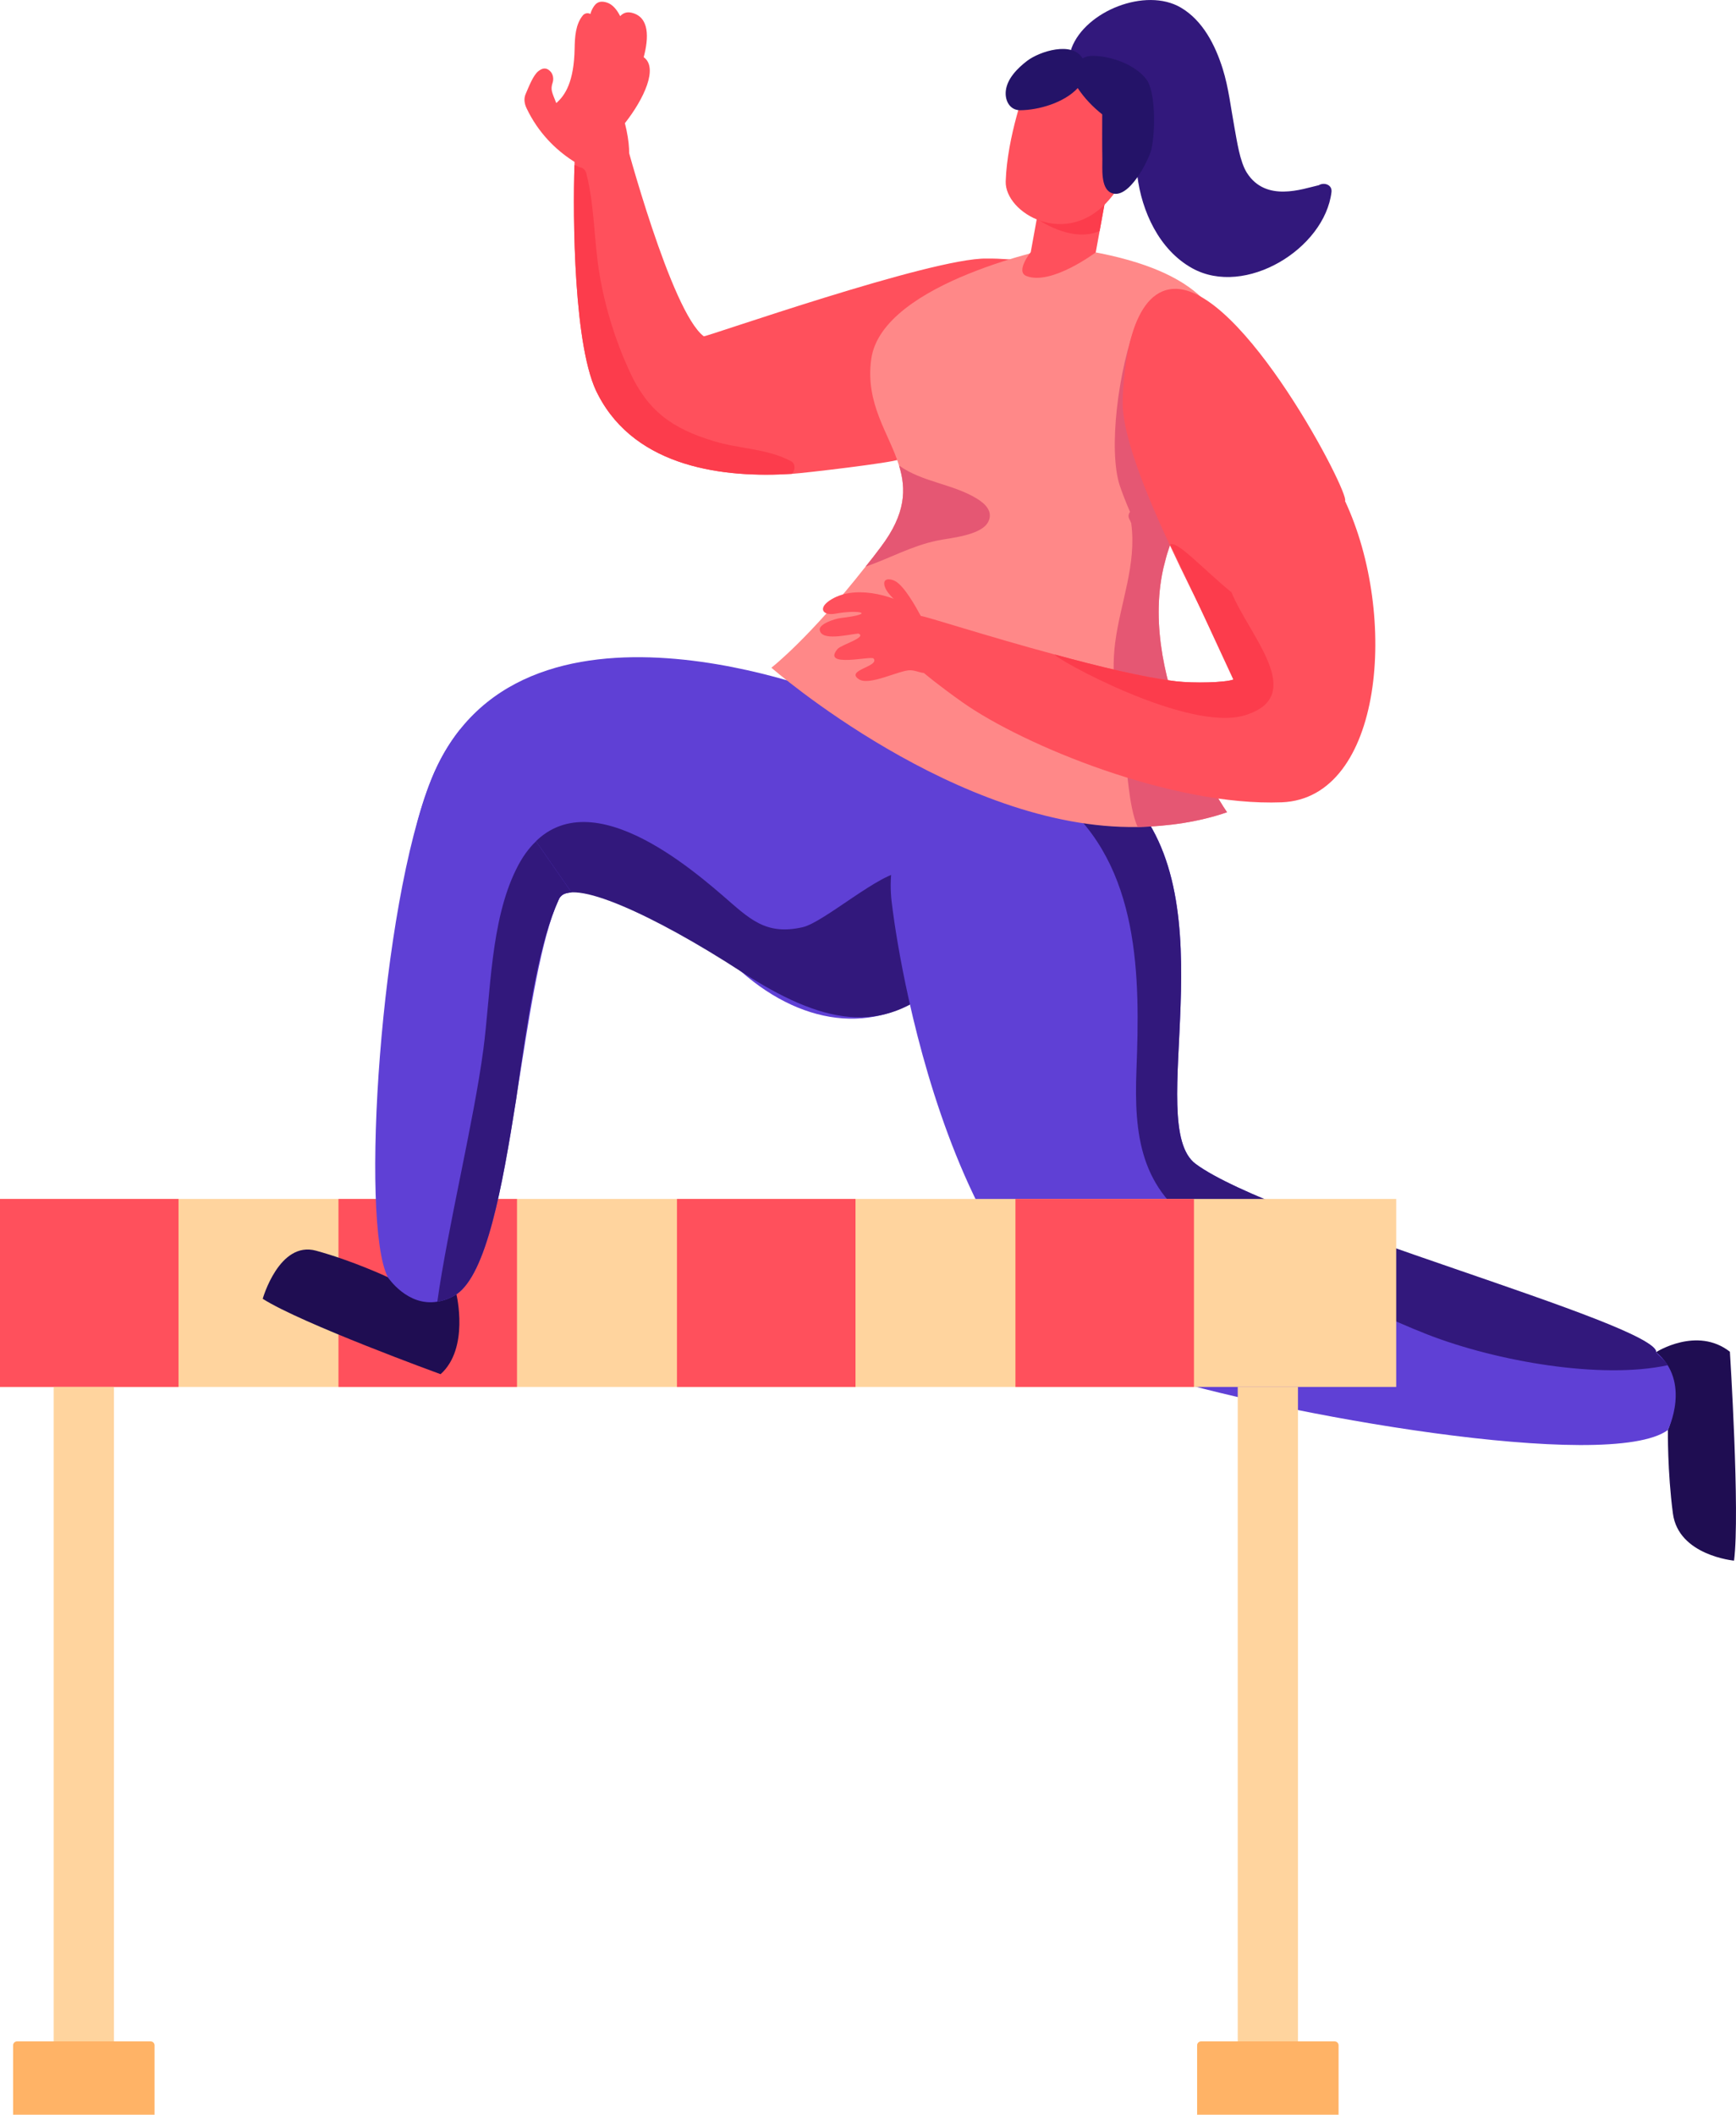 <svg id="_Слой_2" xmlns="http://www.w3.org/2000/svg" width="886.81" height="1080" viewBox="0 0 886.81 1080"><g id="Sport03_286886812"><g id="Sport03_286886812-2"><g><path d="M540.48 135.98c-7.62-1.63-16.27-2.96-25.47-3.56-3.63-.25-7.26-.42-11.11-.38-28.17-.38-143.62 40.25-144.38 39.71-16.68-12.41-40.07-100.47-40.71-102.79.0.0-19.9 8.72-24.81 5.63-.15-.11-.41 3.59-.55 9.77-.82 25.64-.56 94.39 12.15 117.42 19.49 37.4 64.93 42.39 98.86 40.22 6.84-.43 51.55-5.72 54.53-7.31 19.51-10.41 40.11-20.46 43.83-31.54 4.8-14.31 66.33-61.08 37.65-67.18z" fill="#ff505c"/><path d="M207.8 619.94c3.85-2.7 31.86 12.79 31.54 14.91-.96 6.49-6.7 30.49-10.41 32.42-3.6 1.87-32.51-10.51-31.27-16.68 1.07-5.34 6.43-28.04 10.13-30.65z" fill="#ff505c"/><path d="M233.15 660.98s6.73 27.63-8.09 40.82c0 0-70.93-25.8-90.86-38.5.0.0 8.4-29.71 27.22-24.57 18.83 5.14 36.69 13.53 36.69 13.53.0.0 16.96 19.47 35.03 8.72z" fill="#1f0d52"/><path d="M496.6 483.37c-4.38 6.45-9.78 12.64-15.92 18.27-30.17 27.62-69.3 23.37-102.04-5.43-39.64-34.99-87.77-48.74-93.11-37.16-20.88 45.28-23.74 148.22-43.3 189.82-1.27 1.15-5.08.68-10.04-.73-14.76-4.23-39.76-16.48-39.76-16.48 20.75-96.91 1.82-168.64 27.94-233.68 43.84-109.28 208.02-41.67 208.02-41.67 32.24-28.13 113.6 60.22 68.21 127.05z" fill="#5f40d5"/><path d="M461.54 445.28c-11.33-.24-40.5 25.68-51.43 28.22-19.05 4.37-27.25-4.29-40.95-16.15-23.32-20.11-79.7-65.58-105.57-13.24-13.07 26.48-12.88 63.02-16.67 91.71-4.94 37.47-9.8 74.95-14.72 112.33 4.97 1.41 8.77 1.88 10.04.73 19.56-41.6 22.42-144.54 43.3-189.82 5.34-11.58 48.75 8.37 93.11 37.16 41.21 26.74 71.86 33.04 102.04 5.43-11.74-10.6-6.76-56.1-19.15-56.37z" fill="#32187c"/><path d="M846.02 690.53s20.83-13.33 37.67-.2c0 0 5.25 82.36 2.12 106.69.0.0-28.39-2.59-31.23-24.07-2.84-21.48-2.56-42.63-2.56-42.63.0.0 10.01-22.6-6.01-39.79z" fill="#1f0d52"/><path d="M576.33 406.71c52.3 53.88 7.56 167.78 34.48 187.72 39.53 29.24 237.46 83.53 235.2 96.1 18.19 15.15 6.01 39.79 6.01 39.79-30.1 21.9-199.57-7.87-267.5-29.63-105.38-33.74-128.75-237.94-128.75-237.94-7.06-48.42 35.33-88.46 86.95-75.95 11.66 2.78 23.11 9.12 33.61 19.91z" fill="#5f40d5"/><path d="M542.72 386.81c-3.95 4.48-6.78 10.41-7.72 17.48-.52 3.91 4.02 5.9 6.14 4.04 41.66 34.02 41.18 91.39 39.4 138.07-1.26 33.11 1.81 61.42 33.09 80.82 18.41 11.49 38.89 19.35 58.17 28.41 19.02 8.88 37.92 18.26 57.3 25.86 35.33 13.78 88.71 23.08 122.77 15.74-.96-2.51-4.65-4.63-5.86-6.69.0-14.58-195.67-66.87-235.2-96.1-26.92-19.93 17.81-133.83-34.48-187.72-10.5-10.79-21.95-17.13-33.61-19.91z" fill="#32187c"/><path d="M404.17 235.58c-12.2-6.54-26.36-6.26-39.59-10.29-21.19-6.45-33.71-15.26-43.1-35.89-7.19-15.67-12.34-32.27-15.21-49.28-2.92-17.18-2.43-34.71-6.78-51.65-.53-2.06-2.15-3-3.76-3.13-.64-.53-1.4-.83-2.27-.99-.82 25.64-.56 94.39 12.15 117.42 19.49 37.4 64.93 42.39 98.86 40.22 1.75-1.56 2.07-5.1-.3-6.42z" fill="#fc3c4c"/><path d="M673.6 94.61c-8.28 1.86-26.93 8.87-36.63-6.34-3.63-5.7-5.07-16.17-6.38-23.22-1.85-10-2.94-20.2-6-29.94-3.77-12.01-10.14-24.67-21.44-31.27-17.9-10.44-48.66 1.77-55.77 20.75-.72 1.91.04 3.48 1.32 4.41.18.31.32.61.62.9 11.36 10.92 23.22 10.12 29.02 29.11 2.98 9.78 1.41 20.5 2.62 30.55 2.22 18.38 11.23 38.11 28.09 47.44 27.02 14.96 67.61-9.94 71.12-38.92.46-3.79-3.84-5.16-6.54-3.46z" fill="#32187c"/><path d="M626.81 414.81c-14.27 4.92-29.78 7.17-45.68 7.54-92.02 1.66-187.08-81.35-187.08-81.35.0.0 19.32-14.94 48.09-51.59 2.72-3.34 5.3-6.7 7.88-10.15 12.78-16.94 12.95-29.56 9.24-41.49-5.02-16.42-17.39-31.39-14.2-54.4 5.57-39.71 95.53-57.41 95.53-57.41 127.29 15.35 84.1 83.81 61.24 141.43-2.09 5.25-4 10.37-5.57 15.39-.36 1.07-.65 2.25-.93 3.34-.43 1.47-.77 2.88-1.12 4.37-12.97 58.44 32.6 124.32 32.6 124.32z" fill="#f88"/><path d="M594.21 290.49c.24-1.01.5-1.99.76-2.97.41-1.59.78-3.2 1.27-4.77 1.56-5.02 3.47-10.14 5.57-15.39-2.23-7.02-6.23-15.57-13.46-25.21-18.98-25.8-7.35-78.61-7.35-78.61-10.03 25.6-14.87 66.6-8.97 84.48 1.29 3.83 3.11 8.51 5.22 13.39-.76 1-1.05 2.29-.31 3.76.37.64.65 1.35.93 2.05 2.85 21.16-5.53 40.37-8.21 61.02-2.32 18.18.97 36 4.43 53.84 1.88 9.4 2.21 29.21 7.05 40.29 15.9-.38 31.41-2.63 45.68-7.54.0.0-45.57-65.88-32.6-124.32z" fill="#e55773"/><path d="M687.09 255.84c2.72-3.36-52.49-110-87.51-108.31-21.86 1.05-25.66 40.02-26.07 57.36-.9 38.11 60.5 140.6 56.51 142.17-4.04 1.55-20.11 1.98-29.37.88-16.69-2.05-39.67-7.61-61.75-13.66-34.54-9.28-66.67-19.77-68.56-19.7.0.0 1.34 26.77 1.57 29.09.0.0 7.36 6.23 19.8 15.02 31.32 22.08 107.19 53.23 163.08 51.05 51.74-2.06 59.73-95.36 32.29-153.89z" fill="#ff505c"/><path d="M635.67 365.38c32.69-9.73 2.57-40.58-6.6-62.89-14.48-11.84-27.34-26.15-31.23-24.49 10.1 21.26 32.18 69.05 32.18 69.05-4.04 1.55-20.11 1.98-29.37.88-16.69-2.05-39.67-7.61-61.74-13.66-1.23 1.41 67.53 39.76 96.76 31.1z" fill="#fc3c4c"/><path d="M530.58 106.5l-4.04 22.28s-7.98 9.9-2.21 12.18c12.69 5.03 35.42-12.07 35.42-12.07l5.43-29.89-34.59 7.49z" fill="#ff505c"/><path d="M561.73 117.99l3.09-17s-19.21 12.65-35.17 10.69c0 0 17.36 12.69 32.08 6.31z" fill="#fc3c4c"/><path d="M524.08 44.17s-9.58 25.48-10.33 48.42c-.54 16.28 30.99 34.58 52.72 9.57 21.73-25.01 11.64-58.97 11.64-58.97l-54.03.98z" fill="#ff505c"/><path d="M498.96 254.6c-12.5-7.57-27.63-8.28-39.7-16.83 3.71 11.93 3.54 24.55-9.24 41.49-2.58 3.45-5.16 6.81-7.88 10.15 12.54-4.33 23.29-10.54 36.61-13.34 6.45-1.36 22.82-2.55 26.17-9.78 2.51-5.25-1.91-9.24-5.96-11.68z" fill="#e55773"/><g><path d="M466.34 310.46c-11.27-6.84-30.51-11.97-42.64-3.72-5.85 3.98-3.35 7.82 3.01 6.67 12.26-2.23 21.39.0 2.9 2.21-3.74.45-11.21 3.21-10.88 5.99.71 5.92 13.8 2.59 19.72 1.93 4.83 1.88-8.77 5.72-10.6 7.9-8.3 9.88 17.22 3.36 18.4 4.85 3.3 4.17-14.63 5.86-7.51 10.6 5.34 3.57 20.87-4.75 26.31-4.59 4.46.13 7.4 3.29 11.04-.39 8.12-8.21-5-28.57-9.76-31.46z" fill="#ff505c"/><path d="M470.37 314.58c-2.42-4.48-8.43-15.39-13.14-17.85-2.58-1.35-6.44-1.54-5.36 2.48.65 2.44 2.76 4.77 4.5 6.48 1.59 1.55 2.84 3.69 4.51 5.08 1.72 1.43 9.81 4.4 9.49 3.81z" fill="#ff505c"/></g><g><path d="M0 612.31h713.23v96H0z" fill="#ffd49e"/><path d="M0 612.31h91.2v96H0z" fill="#ff505c"/><path d="M172.9 612.31h91.2v96H172.9z" fill="#ff505c"/><path d="M345.81 612.31h91.21v96H345.81z" fill="#ff505c"/><path d="M518.72 612.31h91.2v96H518.72z" fill="#ff505c"/><path d="M27.43 708.31h30.78v337.72H27.43z" fill="#ffd49e"/><path d="M632.28 708.31h30.77v337.72H632.28z" fill="#ffd49e"/><path d="M8.7 1042.54H76.94c1.11.0 2.01.9 2.01 2.01V1080H6.69v-35.45c0-1.11.9-2.01 2.01-2.01z" fill="#ffb366"/><path d="M613.55 1042.54h68.23c1.11.0 2.01.9 2.01 2.01V1080h-72.26v-35.45c0-1.11.9-2.01 2.01-2.01z" fill="#ffb366"/></g><path d="M233.15 660.98s6.73 27.63-8.09 40.82c0 0-70.93-25.8-90.86-38.5.0.0 8.4-29.71 27.22-24.57 18.83 5.14 36.69 13.53 36.69 13.53.0.0 16.96 19.47 35.03 8.72z" fill="#1f0d52"/><path d="M291.72 455.4c-1.52.24-2.81.72-3.85 1.28-.48.32-.96.64-1.36 1.05-.4.4-.73.8-.96 1.36-.64 1.44-1.29 2.96-1.93 4.49-8.35 21.6-13.73 58.45-19.51 94.74-.16 1.13-.32 2.25-.48 3.29-7.15 45.28-15.1 88.88-30.43 99.4-3.45 2.17-6.75 3.29-9.8 3.77-15.42 2.57-25.29-12.52-25.29-12.52-14.29-27.86-3.85-189.24 22.24-254.28 4.01-9.88 8.99-18.31 14.69-25.45 13.01 19.03 25.77 38.14 38.78 57.09 5.94 8.59 11.88 17.26 17.9 25.77z" fill="#5f40d5"/><path d="M291.96 455.8c-1.6.08-2.97.4-4.09.88-.48.32-.96.64-1.36 1.05-.4.4-.73.88-.96 1.36-.64 1.44-1.29 2.96-1.93 4.49-9.23 23.04-14.45 59.1-19.51 94.74-.16 1.13-.32 2.25-.48 3.29-7.15 45.28-15.1 88.88-30.43 99.4-3.45 2.17-6.75 3.29-9.8 3.77 5.22-37.41 18.71-92.41 23.53-128.94 3.78-28.74 3.61-65.27 16.7-91.77 2.97-6.11 6.42-10.84 10.2-14.45 5.94 8.59 11.88 17.26 17.9 25.77.08.16.16.24.24.4z" fill="#32187c"/><path d="M322.66 6.5c-2.59-.61-4.39.21-5.85 1.74-1.66-3.26-3.86-6.03-6.83-6.95-4.33-1.35-6.17.67-7.73 3.97-.27.57-.47 1.21-.65 1.88-.27-.09-.49-.23-.78-.31-1.13-.28-2.37.19-3.05 1-3.8 4.56-4.13 11.2-4.23 16.93-.31 17.01-4.82 23.94-9.38 27.88-2.19-5.6-3.06-6.78-1.86-10.41.59-1.77.41-4.37-1.43-6.06-2.2-2.02-4.17-1.1-5.78.12-2.78 2.1-5.09 8.37-6.53 11.63-1.03 2.31-.79 4.82.47 7.45 11.79 24.69 35.07 34.25 45.88 35.76 4.52.64 9.43-8 4.31-28.22 9.86-12.54 17.13-28.36 9.6-33.71 2.67-9.96 2.99-20.52-6.14-22.69z" fill="#ff505c"/></g><path d="M585.73 40.68c-5.77-7.69-18.09-12.06-27.38-12.16-2.34-.02-4.06.49-5.29 1.36-5.19-9-21.97-3.7-28.41 1.23-4.81 3.69-10.2 9.02-10.86 15.37-.51 4.93 2.06 9.86 7.43 9.82 9.22-.08 22.32-3.75 29.32-11.31 3.4 5.12 7.65 9.56 12.51 13.42.0 7.59-.07 15.19.07 22.78.09 4.63-.94 14.63 4.3 17.21 9.15 4.5 19.74-17.49 20.74-22.06 2.26-10.28 1.93-29.84-2.44-35.66z" fill="#241368"/></g></g></svg>